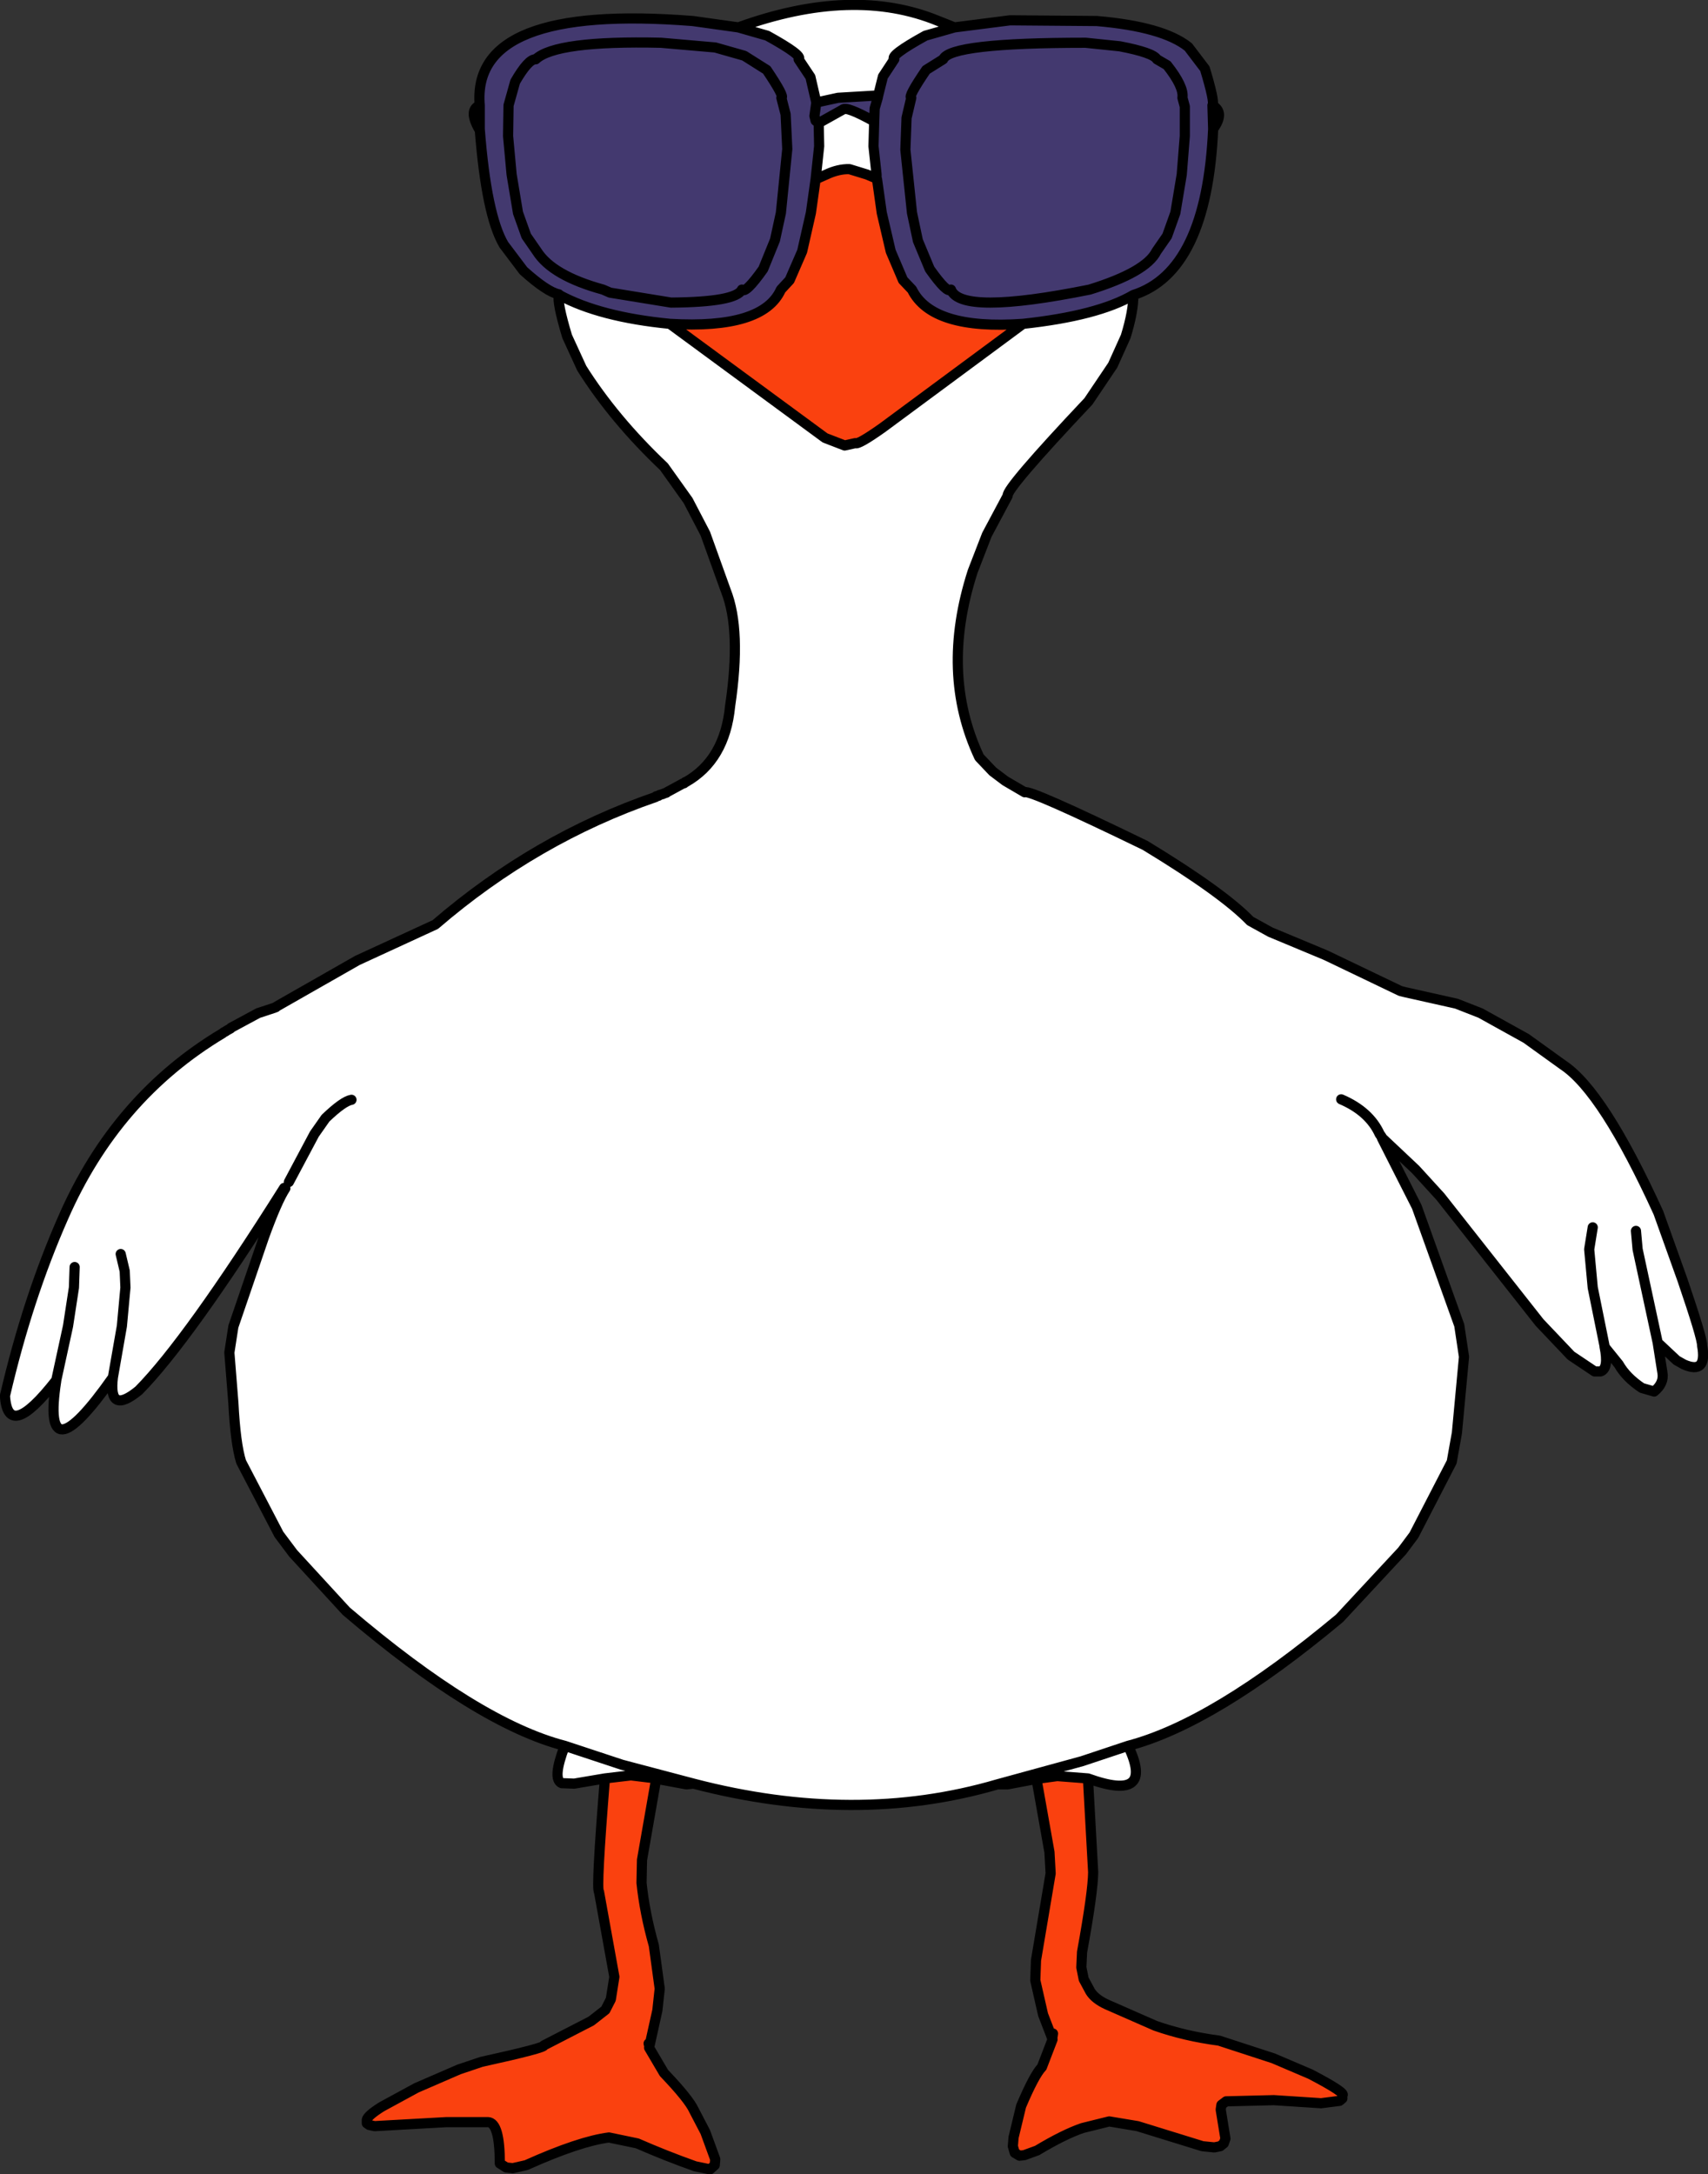 <?xml version="1.0" encoding="UTF-8" standalone="no"?>
<svg xmlns:xlink="http://www.w3.org/1999/xlink" height="460.25px" width="361.55px" xmlns="http://www.w3.org/2000/svg">
  <rect width="100%" height="100%" fill="#333333" stroke="none"/>
  <g transform="matrix(1.0, 0.0, 0.0, 1.0, 177.7, 271.2)">
    <path d="M24.35 -265.4 L36.1 -266.9 54.45 -266.75 Q68.5 -265.55 73.85 -261.25 L77.35 -256.65 Q79.5 -249.55 78.95 -248.9 81.65 -247.4 79.1 -243.9 77.75 -213.7 62.2 -208.75 54.65 -204.35 38.85 -202.65 19.6 -201.3 15.35 -209.9 L13.45 -211.9 10.85 -218.0 8.95 -226.15 7.95 -233.25 7.85 -233.4 7.85 -234.25 7.2 -240.25 7.35 -245.5 7.45 -248.25 8.1 -250.5 8.2 -251.0 8.1 -250.5 7.45 -248.25 7.35 -245.5 Q1.4 -248.8 0.7 -248.0 L-4.4 -245.15 -4.3 -240.25 -5.05 -233.25 -6.05 -226.15 -7.9 -218.0 -10.55 -211.9 -12.4 -209.9 Q-16.15 -201.5 -35.9 -202.65 -50.75 -204.1 -59.3 -208.75 L-59.4 -208.75 -59.4 -208.9 Q-61.9 -209.4 -66.9 -213.9 L-71.05 -219.4 Q-74.75 -225.65 -76.15 -243.9 L-76.3 -243.9 Q-78.6 -247.9 -76.15 -248.9 -78.0 -270.45 -31.05 -266.75 L-21.4 -265.4 -15.3 -263.65 Q-7.6 -259.4 -8.65 -258.65 L-6.15 -254.9 -4.9 -249.5 -0.3 -250.5 8.2 -251.0 9.2 -255.0 11.6 -258.65 Q10.5 -259.4 18.2 -263.65 L24.35 -265.4 M52.1 -262.15 L59.35 -261.4 Q66.4 -260.05 67.2 -258.65 L69.35 -257.4 Q72.95 -252.85 72.6 -250.5 L73.1 -248.65 73.1 -242.4 72.45 -234.25 71.1 -226.15 69.35 -221.25 67.1 -218.0 Q64.9 -213.6 52.95 -209.9 25.65 -204.4 23.6 -209.9 22.85 -208.95 19.1 -214.25 L16.6 -220.25 15.35 -226.15 13.95 -239.5 14.2 -246.25 15.2 -250.5 Q14.4 -250.6 18.35 -256.4 L21.95 -258.65 Q23.4 -262.15 52.1 -262.15 23.4 -262.15 21.95 -258.65 L18.35 -256.4 Q14.4 -250.6 15.2 -250.5 L14.2 -246.25 13.95 -239.5 15.35 -226.15 16.6 -220.25 19.1 -214.25 Q22.85 -208.95 23.6 -209.9 25.65 -204.4 52.95 -209.9 64.9 -213.6 67.1 -218.0 L69.35 -221.25 71.1 -226.15 72.45 -234.25 73.1 -242.4 73.1 -248.65 72.6 -250.5 Q72.95 -252.85 69.35 -257.4 L67.2 -258.65 Q66.4 -260.05 59.35 -261.4 L52.1 -262.15 M78.95 -248.9 L79.1 -243.9 78.95 -248.9 M-37.8 -262.15 L-26.3 -261.15 -20.15 -259.4 -15.4 -256.4 Q-11.5 -250.6 -12.3 -250.5 L-11.4 -247.0 -11.05 -239.65 -12.4 -226.15 -13.65 -220.4 -16.15 -214.25 Q-19.9 -208.95 -20.65 -209.9 -21.9 -207.25 -35.65 -207.15 L-48.55 -209.25 -50.05 -209.9 Q-60.8 -212.85 -64.05 -218.0 L-66.3 -221.25 -68.05 -226.15 -69.4 -234.25 -70.15 -242.4 -70.05 -248.9 -68.65 -253.9 Q-65.85 -258.75 -64.3 -258.65 -60.05 -262.65 -37.8 -262.15 -60.05 -262.65 -64.3 -258.65 -65.85 -258.75 -68.65 -253.9 L-70.05 -248.9 -70.15 -242.4 -69.4 -234.25 -68.05 -226.15 -66.3 -221.25 -64.05 -218.0 Q-60.8 -212.85 -50.05 -209.9 L-48.55 -209.25 -35.65 -207.15 Q-21.9 -207.25 -20.65 -209.9 -19.9 -208.95 -16.15 -214.25 L-13.65 -220.4 -12.4 -226.15 -11.05 -239.65 -11.4 -247.0 -12.3 -250.5 Q-11.5 -250.6 -15.4 -256.4 L-20.15 -259.4 -26.3 -261.15 -37.8 -262.15 M-76.3 -243.9 L-76.15 -244.0 -76.15 -243.9 -76.15 -244.0 -76.3 -243.9 M-4.4 -245.15 L-5.05 -245.65 -5.3 -246.65 -4.9 -249.5 -5.3 -246.65 -5.05 -245.65 -4.4 -245.15 M-59.4 -208.9 L-59.3 -208.75 -59.4 -208.9 M-76.15 -244.0 L-76.15 -248.9 -76.15 -244.0" fill="#43396f" fill-rule="evenodd" stroke="none"/>
    <path d="M62.2 -208.75 Q62.25 -205.4 60.6 -200.0 L57.85 -193.9 52.7 -186.25 Q35.25 -167.75 35.6 -166.25 L31.2 -158.0 28.2 -150.25 Q21.25 -128.7 29.6 -110.9 L32.45 -107.9 35.1 -105.9 39.2 -103.5 Q40.2 -104.15 64.7 -92.25 81.1 -82.3 86.95 -76.25 89.1 -75.05 91.2 -73.9 L102.95 -69.0 118.7 -61.45 118.85 -61.4 119.65 -61.2 130.6 -58.75 135.7 -56.75 145.35 -51.4 153.2 -45.75 Q161.65 -40.15 173.35 -14.5 L178.45 -0.25 Q182.65 12.05 182.6 13.6 183.75 19.85 178.7 17.6 L177.2 16.75 173.2 13.0 174.2 19.35 Q174.6 21.6 172.45 23.35 L169.85 22.6 Q166.5 20.35 164.95 17.6 L162.0 13.95 161.95 13.85 Q162.9 18.5 161.1 19.1 L159.85 19.1 154.85 15.75 148.2 8.75 127.2 -17.9 121.95 -23.65 114.95 -30.25 114.85 -30.25 122.2 -15.75 131.2 9.35 132.2 16.0 130.7 32.1 129.6 38.25 121.6 53.75 119.1 57.1 105.85 71.35 Q79.2 93.6 61.1 98.35 66.85 110.4 52.6 105.25 L46.1 104.75 41.7 105.35 35.6 106.5 33.45 106.5 Q3.4 115.3 -30.9 106.35 L-32.4 106.5 -38.65 105.35 -38.8 105.35 -38.8 105.25 -38.65 105.35 -38.8 105.25 -44.15 104.6 -49.65 105.25 -56.15 106.35 -58.8 106.25 Q-60.85 105.4 -58.15 98.35 -76.55 93.6 -104.4 69.85 L-115.65 57.6 -118.65 53.6 -126.65 38.25 Q-127.85 34.45 -128.3 25.75 L-129.15 15.1 -128.3 9.6 -121.8 -9.4 Q-119.05 -17.0 -117.3 -19.65 L-117.55 -19.75 Q-137.9 12.55 -148.3 23.1 -154.8 28.45 -153.8 20.35 -169.05 42.0 -165.8 21.1 L-165.9 21.1 Q-176.05 34.05 -176.65 24.25 -171.85 3.6 -164.3 -13.5 -153.15 -39.0 -130.55 -52.5 L-130.4 -52.65 -129.9 -52.9 -129.8 -53.0 -128.9 -53.5 -128.8 -53.65 -123.05 -56.75 -119.55 -57.9 -119.4 -58.0 -119.3 -58.0 -119.15 -58.15 -102.05 -67.9 -85.55 -75.5 Q-64.35 -93.75 -38.9 -102.5 L-38.8 -102.65 -38.3 -102.75 -38.15 -102.9 -37.3 -103.15 -37.15 -103.25 -36.65 -103.4 -36.55 -103.5 -33.05 -105.4 -32.9 -105.4 -32.65 -105.65 -32.55 -105.65 Q-24.25 -110.35 -23.15 -121.75 -20.75 -137.85 -24.05 -146.15 L-28.4 -158.25 -32.05 -165.25 -37.15 -172.4 Q-47.75 -182.45 -54.55 -193.25 L-57.65 -200.0 Q-59.8 -207.15 -59.4 -208.75 L-59.3 -208.75 Q-50.75 -204.1 -35.9 -202.65 L-3.05 -178.5 1.1 -176.9 3.35 -177.4 Q3.95 -177.0 9.1 -180.65 L38.85 -202.65 Q54.65 -204.35 62.2 -208.75 M-21.4 -265.4 Q2.9 -274.2 20.95 -266.75 L24.35 -265.4 18.2 -263.65 Q10.5 -259.4 11.6 -258.65 L9.2 -255.0 8.2 -251.0 -0.3 -250.5 -4.9 -249.5 -6.15 -254.9 -8.65 -258.65 Q-7.6 -259.4 -15.3 -263.65 L-21.4 -265.4 M7.35 -245.5 L7.2 -240.25 7.85 -234.25 7.85 -233.4 5.85 -234.25 2.1 -235.4 Q-0.25 -235.45 -2.8 -234.25 L-5.05 -233.25 -4.3 -240.25 -4.4 -245.15 0.7 -248.0 Q1.4 -248.8 7.35 -245.5 M173.2 13.0 L168.95 -6.75 168.6 -10.65 168.95 -6.75 173.2 13.0 M162.0 13.95 L159.45 1.35 158.7 -6.75 159.45 -11.4 158.7 -6.75 159.45 1.35 162.0 13.95 M114.85 -30.25 L114.7 -30.65 114.35 -31.15 Q112.15 -35.95 106.2 -38.5 112.15 -35.95 114.35 -31.15 L114.7 -30.65 114.95 -30.25 114.7 -30.65 114.85 -30.25 M33.45 106.5 L51.35 101.6 61.1 98.35 51.35 101.6 33.45 106.5 M-103.3 -38.4 Q-105.05 -38.1 -108.8 -34.5 L-111.15 -31.15 -116.55 -21.0 -111.15 -31.15 -108.8 -34.5 Q-105.05 -38.1 -103.3 -38.4 M-153.8 20.35 L-151.9 9.5 -151.15 1.35 -151.3 -2.15 -152.15 -5.75 -151.3 -2.15 -151.15 1.35 -151.9 9.5 -153.8 20.35 M-165.9 21.1 L-165.8 21.0 -163.3 9.5 -162.05 1.35 -161.9 -3.0 -162.05 1.35 -163.3 9.5 -165.8 21.0 -165.8 21.1 -165.8 21.0 -165.9 21.1 M-30.9 106.35 L-46.05 102.35 -58.15 98.35 -46.05 102.35 -30.9 106.35" fill="#ffffff" fill-rule="evenodd" stroke="none"/>
    <path d="M52.6 105.25 L53.7 125.1 Q53.65 129.4 51.35 142.0 L51.2 145.25 51.7 147.75 53.1 150.35 Q54.1 151.95 56.6 153.1 L66.85 157.6 Q73.1 159.8 80.35 160.75 L91.85 164.5 99.7 167.85 Q107.35 171.85 106.45 172.35 L106.45 173.0 105.85 173.5 101.95 174.0 91.95 173.35 81.85 173.6 80.85 174.35 80.7 175.35 81.7 181.5 81.35 182.5 80.6 183.1 79.35 183.35 76.85 183.1 63.1 178.85 57.1 177.85 51.45 179.25 Q47.5 180.6 41.85 184.0 L39.1 185.0 38.1 185.1 37.1 184.5 36.7 183.1 36.85 181.25 38.45 174.6 Q41.25 168.0 42.85 166.35 L45.1 160.5 45.05 160.3 43.1 155.25 41.45 148.0 41.6 143.75 44.7 125.35 44.45 120.85 41.7 105.35 46.1 104.75 52.6 105.25 M-38.8 105.35 L-41.8 122.5 -41.9 127.35 Q-41.25 133.7 -39.3 140.6 L-38.05 149.75 -38.55 154.35 -40.25 162.0 -40.3 162.25 -37.15 167.6 Q-31.85 173.15 -30.8 175.5 L-28.4 180.1 -26.3 185.85 -26.4 187.1 -27.4 188.0 -30.55 187.35 Q-36.75 185.15 -42.8 182.5 L-48.8 181.25 Q-55.05 182.05 -66.3 187.1 L-69.15 187.75 -70.55 187.6 -71.9 186.75 Q-71.9 178.1 -74.4 178.0 L-83.15 178.0 -98.4 178.85 -99.55 178.6 -100.05 178.25 -100.05 177.5 Q-99.85 176.6 -96.9 174.75 L-89.55 170.75 -80.55 166.85 -75.8 165.25 Q-62.15 162.25 -62.55 161.75 L-52.55 156.6 -49.55 154.25 -48.4 152.0 -47.65 147.25 -50.9 129.25 Q-51.55 128.75 -49.65 105.25 L-44.15 104.6 -38.8 105.25 -38.8 105.35 M7.85 -233.4 L7.95 -233.25 8.95 -226.15 10.85 -218.0 13.45 -211.9 15.35 -209.9 Q19.6 -201.3 38.85 -202.65 L9.1 -180.65 Q3.95 -177.0 3.35 -177.4 L1.1 -176.9 -3.05 -178.5 -35.9 -202.65 Q-16.15 -201.5 -12.4 -209.9 L-10.55 -211.9 -7.9 -218.0 -6.05 -226.15 -5.05 -233.25 -2.8 -234.25 Q-0.25 -235.45 2.1 -235.4 L5.85 -234.25 7.85 -233.4 M45.05 160.3 L45.2 159.25 45.05 160.3 M-40.25 162.0 L-40.4 161.35 -40.25 162.0" fill="#fa410f" fill-rule="evenodd" stroke="none"/>
    <path d="M24.35 -265.4 L36.1 -266.9 54.45 -266.75 Q68.5 -265.55 73.85 -261.25 L77.35 -256.65 Q79.5 -249.55 78.95 -248.9 81.65 -247.4 79.1 -243.9 77.75 -213.7 62.2 -208.75 62.25 -205.4 60.6 -200.0 L57.85 -193.9 52.7 -186.25 Q35.25 -167.75 35.6 -166.25 L31.2 -158.0 28.2 -150.25 Q21.25 -128.7 29.6 -110.9 L32.45 -107.9 35.1 -105.9 39.2 -103.5 Q40.2 -104.15 64.7 -92.25 81.1 -82.3 86.95 -76.25 89.1 -75.05 91.2 -73.9 L102.95 -69.0 118.7 -61.45 119.65 -61.2 130.6 -58.75 135.7 -56.75 145.35 -51.4 153.2 -45.75 Q161.65 -40.15 173.35 -14.5 L178.45 -0.25 Q182.65 12.05 182.6 13.6 183.75 19.85 178.7 17.6 L177.2 16.75 173.2 13.0 174.2 19.35 Q174.6 21.6 172.45 23.35 L169.85 22.6 Q166.5 20.35 164.95 17.6 L162.0 13.95 161.95 13.85 Q162.9 18.5 161.1 19.1 L159.85 19.1 154.85 15.75 148.2 8.75 127.2 -17.9 121.95 -23.65 114.95 -30.25 114.85 -30.25 122.2 -15.75 131.2 9.35 132.2 16.0 130.7 32.1 129.6 38.25 121.6 53.75 119.1 57.1 105.85 71.35 Q79.2 93.6 61.1 98.35 66.85 110.4 52.6 105.25 L53.7 125.1 Q53.65 129.4 51.35 142.0 L51.2 145.25 51.7 147.75 53.1 150.35 Q54.1 151.95 56.6 153.1 L66.85 157.6 Q73.1 159.8 80.35 160.75 L91.85 164.5 99.7 167.85 Q107.35 171.85 106.45 172.35 L106.45 173.0 105.85 173.5 101.95 174.0 91.95 173.35 81.85 173.6 80.85 174.35 80.7 175.35 81.7 181.5 81.35 182.5 80.6 183.1 79.35 183.35 76.85 183.1 63.1 178.85 57.1 177.85 51.45 179.25 Q47.5 180.6 41.85 184.0 L39.1 185.0 38.1 185.1 37.1 184.5 36.7 183.1 36.85 181.25 38.45 174.6 Q41.25 168.0 42.85 166.35 L45.1 160.5 45.05 160.3 43.1 155.25 41.45 148.0 41.6 143.75 44.7 125.35 44.45 120.85 41.7 105.35 35.6 106.5 33.45 106.5 Q3.4 115.3 -30.9 106.35 L-32.4 106.5 -38.65 105.35 -38.8 105.35 -41.8 122.5 -41.9 127.35 Q-41.25 133.7 -39.3 140.6 L-38.05 149.75 -38.55 154.35 -40.25 162.0 -40.3 162.25 -37.15 167.6 Q-31.85 173.15 -30.8 175.5 L-28.4 180.1 -26.3 185.85 -26.4 187.1 -27.4 188.0 -30.55 187.35 Q-36.75 185.15 -42.8 182.5 L-48.8 181.25 Q-55.05 182.05 -66.3 187.1 L-69.15 187.75 -70.55 187.6 -71.9 186.75 Q-71.9 178.1 -74.4 178.0 L-83.15 178.0 -98.4 178.85 -99.55 178.6 -100.05 178.25 -100.05 177.5 Q-99.85 176.6 -96.9 174.75 L-89.55 170.75 -80.55 166.85 -75.8 165.25 Q-62.15 162.25 -62.55 161.75 L-52.55 156.6 -49.55 154.25 -48.4 152.0 -47.65 147.25 -50.9 129.25 Q-51.55 128.75 -49.65 105.25 L-56.15 106.35 -58.8 106.25 Q-60.85 105.4 -58.15 98.35 -76.55 93.6 -104.4 69.85 L-115.65 57.6 -118.65 53.6 -126.65 38.25 Q-127.85 34.45 -128.3 25.75 L-129.15 15.1 -128.3 9.6 -121.8 -9.4 Q-119.05 -17.0 -117.3 -19.65 L-117.55 -19.75 Q-137.9 12.55 -148.3 23.1 -154.8 28.45 -153.8 20.35 -169.05 42.0 -165.8 21.1 L-165.9 21.1 Q-176.05 34.05 -176.65 24.25 -171.85 3.6 -164.3 -13.5 -153.15 -39.0 -130.55 -52.5 L-130.4 -52.65 -129.9 -52.9 -129.8 -53.0 -128.9 -53.5 -128.8 -53.65 -123.05 -56.75 -119.55 -57.9 -119.4 -58.0 -119.3 -58.0 -119.15 -58.15 -102.05 -67.9 -85.55 -75.5 Q-64.35 -93.75 -38.9 -102.5 L-38.8 -102.65 -38.3 -102.75 -38.15 -102.9 -37.3 -103.15 -37.15 -103.25 -36.65 -103.4 -36.55 -103.5 -33.05 -105.4 -32.9 -105.4 -32.65 -105.65 -32.55 -105.65 Q-24.25 -110.35 -23.15 -121.75 -20.75 -137.85 -24.05 -146.15 L-28.4 -158.25 -32.05 -165.25 -37.15 -172.4 Q-47.75 -182.45 -54.55 -193.25 L-57.65 -200.0 Q-59.8 -207.15 -59.4 -208.75 L-59.4 -208.9 Q-61.9 -209.4 -66.9 -213.9 L-71.05 -219.4 Q-74.75 -225.65 -76.15 -243.9 L-76.3 -243.9 Q-78.6 -247.9 -76.15 -248.9 -78.0 -270.45 -31.05 -266.75 L-21.4 -265.4 Q2.9 -274.2 20.95 -266.75 L24.35 -265.4 18.2 -263.65 Q10.5 -259.4 11.6 -258.65 L9.2 -255.0 8.2 -251.0 8.1 -250.5 7.45 -248.25 7.35 -245.5 7.2 -240.25 7.85 -234.25 7.85 -233.4 7.95 -233.25 8.95 -226.15 10.85 -218.0 13.45 -211.9 15.35 -209.9 Q19.6 -201.3 38.85 -202.65 54.65 -204.35 62.2 -208.75 M52.1 -262.15 Q23.4 -262.15 21.95 -258.65 L18.35 -256.4 Q14.4 -250.6 15.2 -250.5 L14.2 -246.25 13.95 -239.5 15.35 -226.15 16.6 -220.25 19.1 -214.25 Q22.85 -208.95 23.6 -209.9 25.65 -204.4 52.95 -209.9 64.9 -213.6 67.1 -218.0 L69.35 -221.25 71.1 -226.15 72.45 -234.25 73.1 -242.4 73.1 -248.65 72.6 -250.5 Q72.95 -252.85 69.35 -257.4 L67.2 -258.65 Q66.4 -260.05 59.35 -261.4 L52.1 -262.15 M-5.05 -233.25 L-2.8 -234.25 Q-0.25 -235.45 2.1 -235.4 L5.85 -234.25 7.85 -233.4 M79.1 -243.9 L78.95 -248.9 M7.35 -245.5 Q1.4 -248.8 0.7 -248.0 L-4.4 -245.15 -4.3 -240.25 -5.05 -233.25 -6.05 -226.15 -7.9 -218.0 -10.55 -211.9 -12.4 -209.9 Q-16.15 -201.5 -35.9 -202.65 L-3.05 -178.5 1.1 -176.9 3.35 -177.4 Q3.95 -177.0 9.1 -180.65 L38.85 -202.65 M119.65 -61.2 L118.85 -61.4 118.7 -61.45 M106.2 -38.5 Q112.15 -35.95 114.35 -31.15 L114.7 -30.65 114.95 -30.25 M114.7 -30.65 L114.85 -30.25 M159.45 -11.4 L158.7 -6.75 159.45 1.35 162.0 13.95 M168.6 -10.65 L168.95 -6.75 173.2 13.0 M41.7 105.35 L46.1 104.75 52.6 105.25 M45.2 159.25 L45.05 160.3 M61.1 98.35 L51.35 101.6 33.45 106.5 M-37.8 -262.15 Q-60.05 -262.65 -64.3 -258.65 -65.85 -258.75 -68.65 -253.9 L-70.05 -248.9 -70.15 -242.4 -69.4 -234.25 -68.05 -226.15 -66.3 -221.25 -64.05 -218.0 Q-60.8 -212.85 -50.05 -209.9 L-48.55 -209.25 -35.65 -207.15 Q-21.9 -207.25 -20.65 -209.9 -19.9 -208.95 -16.15 -214.25 L-13.65 -220.4 -12.4 -226.15 -11.05 -239.65 -11.4 -247.0 -12.3 -250.5 Q-11.5 -250.6 -15.4 -256.4 L-20.15 -259.4 -26.3 -261.15 -37.8 -262.15 M-21.4 -265.4 L-15.3 -263.65 Q-7.6 -259.4 -8.65 -258.65 L-6.15 -254.9 -4.9 -249.5 -0.3 -250.5 8.2 -251.0 M-76.15 -243.9 L-76.15 -244.0 -76.3 -243.9 M-59.4 -208.75 L-59.3 -208.75 -59.4 -208.9 M-4.9 -249.5 L-5.3 -246.65 -5.05 -245.65 -4.4 -245.15 M-59.3 -208.75 Q-50.75 -204.1 -35.9 -202.65 M-76.15 -248.9 L-76.15 -244.0 M-152.15 -5.75 L-151.3 -2.15 -151.15 1.35 -151.9 9.5 -153.8 20.35 M-116.55 -21.0 L-111.15 -31.15 -108.8 -34.5 Q-105.05 -38.1 -103.3 -38.4 M-38.8 105.25 L-38.8 105.35 M-38.8 105.25 L-38.65 105.35 M-49.65 105.25 L-44.15 104.6 -38.8 105.25 M-40.4 161.35 L-40.25 162.0 M-58.15 98.35 L-46.05 102.35 -30.9 106.35 M-161.9 -3.0 L-162.05 1.35 -163.3 9.5 -165.8 21.0 -165.8 21.1 M-165.8 21.0 L-165.9 21.1" fill="none" stroke="#000000" stroke-linecap="round" stroke-linejoin="round" stroke-width="2.15"/>
  </g>
</svg>
